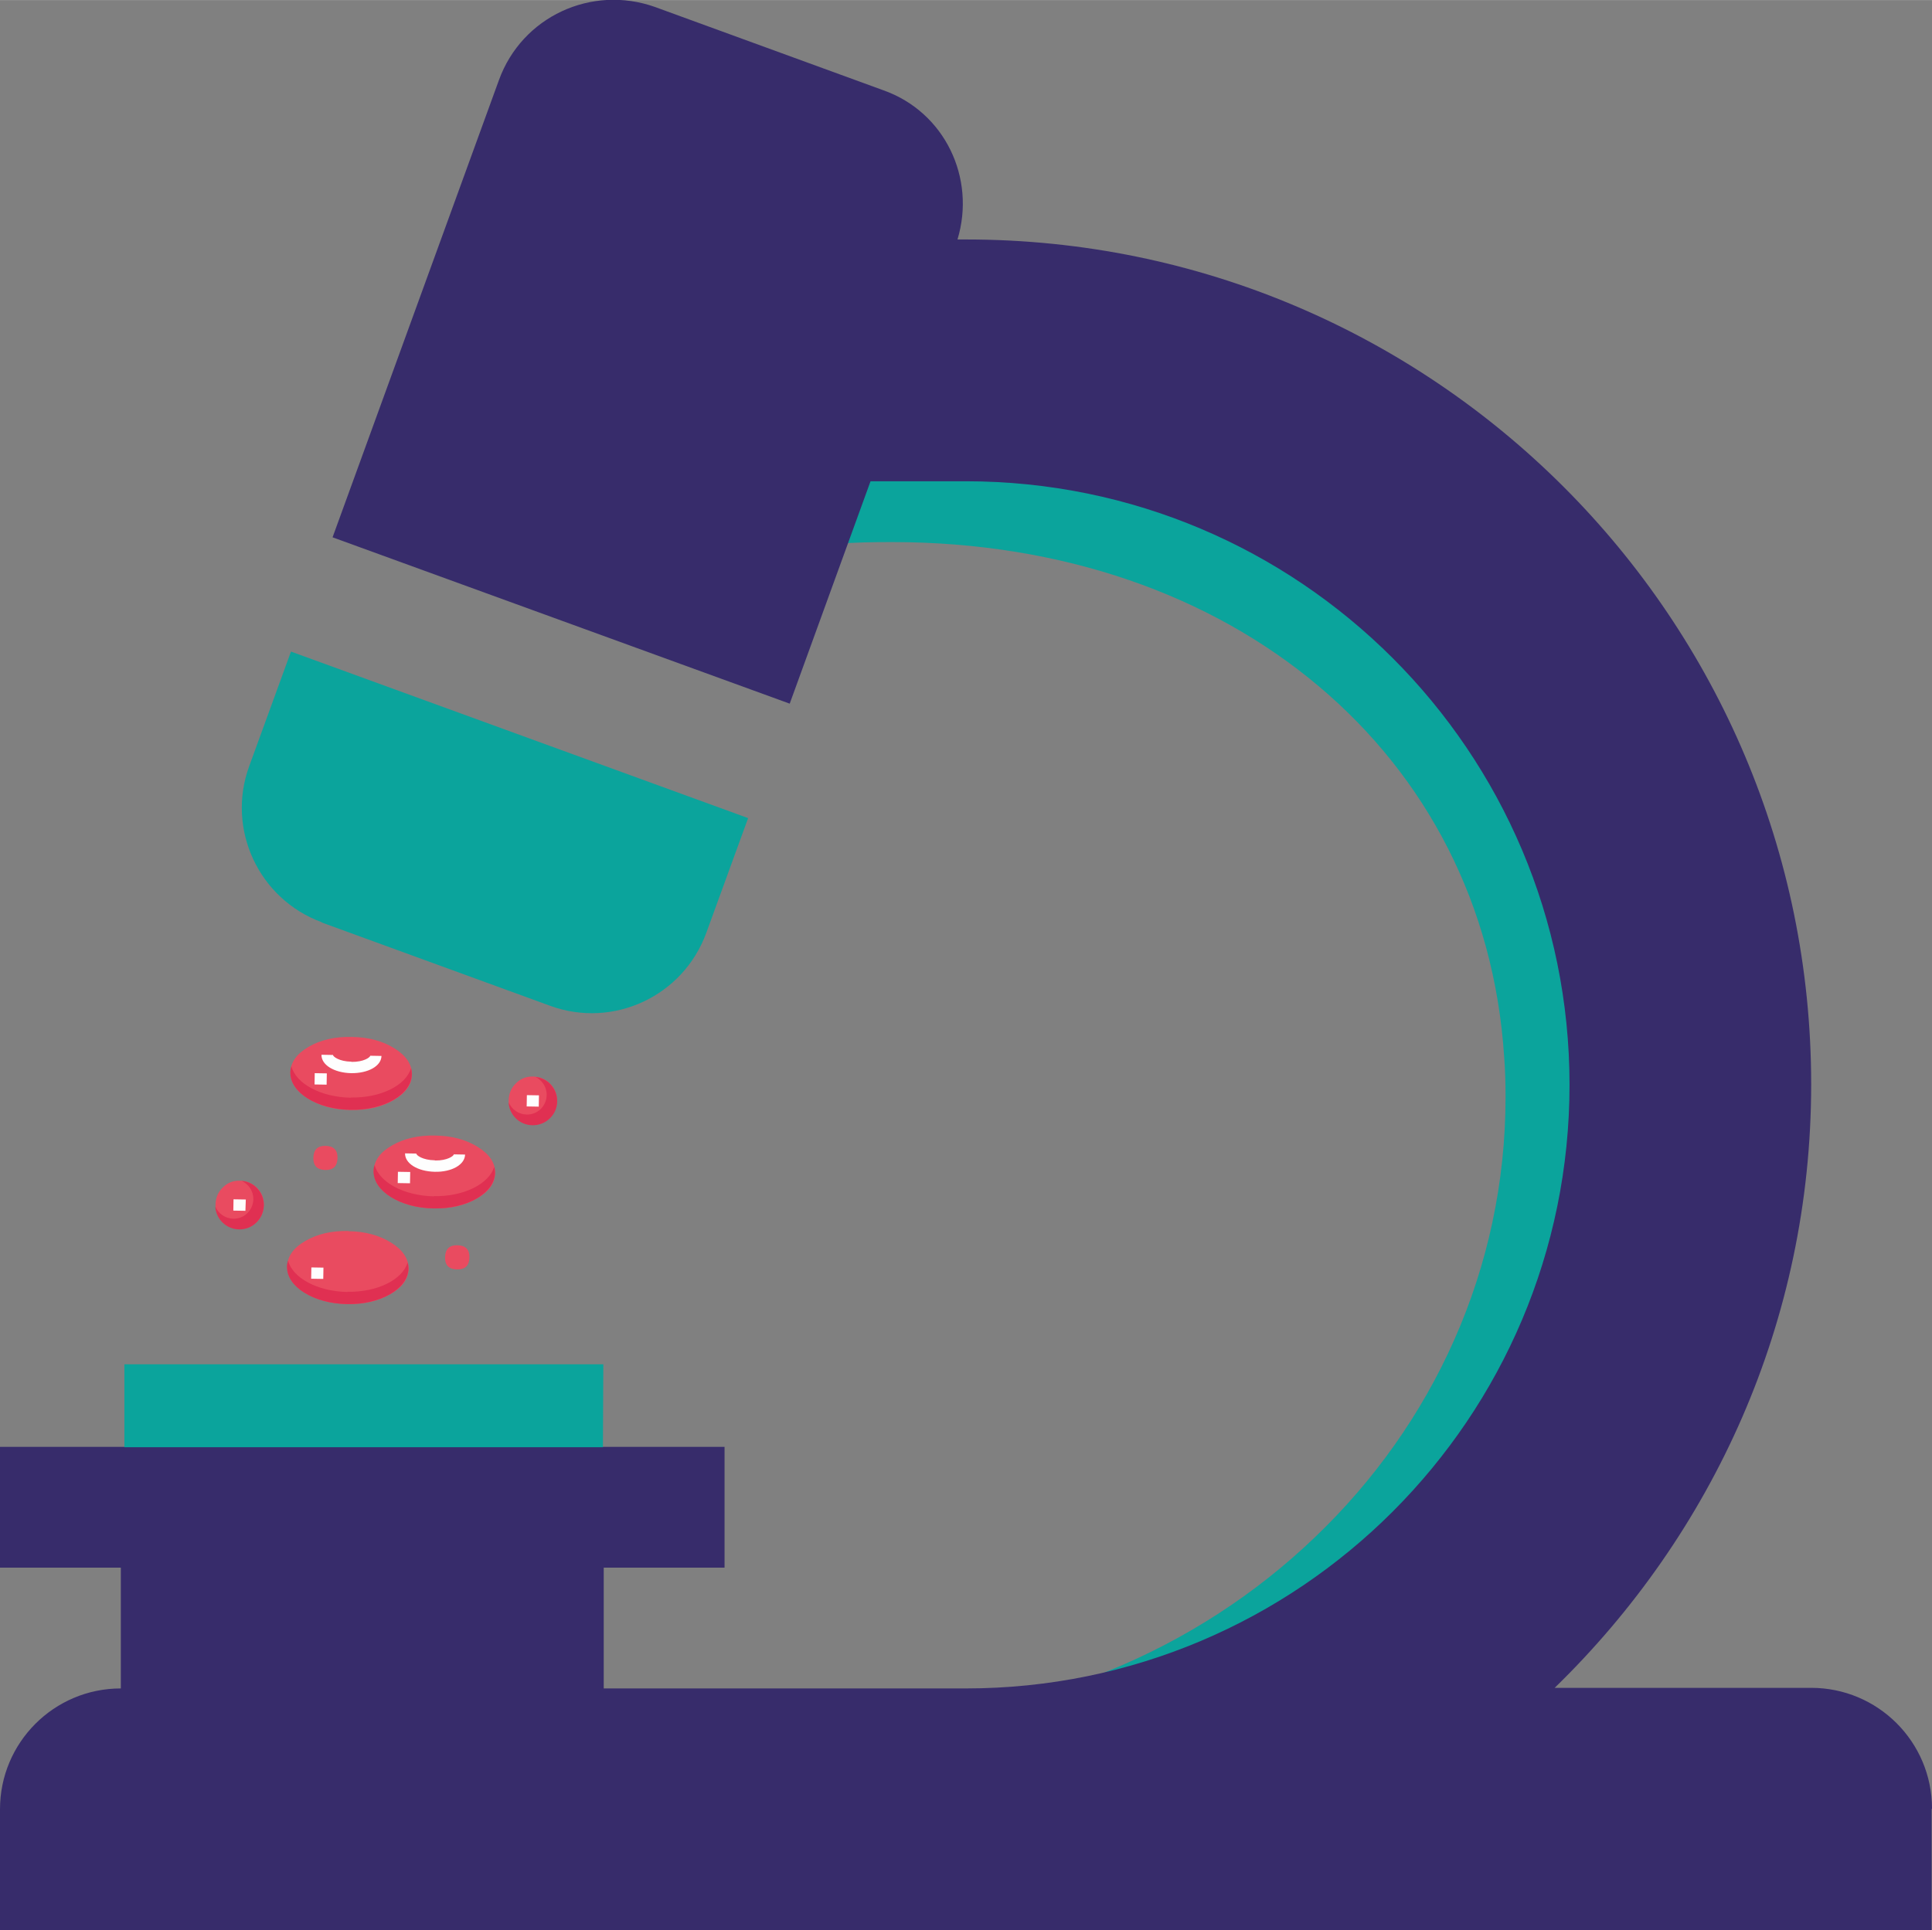 <?xml version="1.0" encoding="UTF-8"?>
<!DOCTYPE svg PUBLIC "-//W3C//DTD SVG 1.1//EN" "http://www.w3.org/Graphics/SVG/1.1/DTD/svg11.dtd">
<!-- Creator: CorelDRAW 2020 (64-Bit Evaluation Version) -->
<svg xmlns="http://www.w3.org/2000/svg" xml:space="preserve" width="11.968mm" height="11.959mm" version="1.1" shape-rendering="geometricPrecision" text-rendering="geometricPrecision" image-rendering="optimizeQuality" fill-rule="evenodd" clip-rule="evenodd"
viewBox="0 0 97.54 97.46"
 xmlns:xlink="http://www.w3.org/1999/xlink"
 xmlns:xodm="http://www.corel.com/coreldraw/odm/2003">
 <rect x="0" y="0" width="97.54" height="97.46" fill="#808080" stroke="none"/>
 <g id="Layer_x0020_1">
  <g id="_2336403455504">
   <path fill="#0BA49C" fill-rule="nonzero" d="M43.01 86.89c9.13,0 17.4,-3.53 23.37,-9.26 5.95,-5.68 9.63,-13.54 9.63,-22.23 0,-0.73 -0.02,-1.41 -0.07,-2.04 -0.5,-7.66 -3.93,-14.13 -9.35,-18.7 -5.46,-4.61 -12.95,-7.29 -21.57,-7.29 -0.97,0 -1.93,0.02 -2.85,0.09l-0.26 -3.88c1.07,-0.07 2.13,-0.11 3.12,-0.11 9.54,0 17.93,3.03 24.07,8.21 6.21,5.24 10.12,12.66 10.71,21.42 0.04,0.79 0.09,1.56 0.09,2.3 0,9.79 -4.15,18.63 -10.84,25.04 -6.67,6.39 -15.89,10.34 -26.05,10.34l0 -3.91 0 0.02z"/>
   <path fill="#372C6B" fill-rule="nonzero" d="M97.52 91.36l0 6.1 -97.52 0 0 -6.1c0,-3.36 2.72,-6.1 6.1,-6.1l0 -6.1 -6.1 0 0 -6.1 36.58 0 0 6.1 -6.1 0 0 6.1 18.28 0c16.83,0 30.48,-13.65 30.48,-30.48 0,-16.83 -13.65,-30.48 -30.48,-30.48l-4.81 0 -4.08 11.23 -23.08 -8.4 8.4 -23.09c1.16,-3.2 4.67,-4.83 7.88,-3.69l11.54 4.21c3.09,1.1 4.67,4.43 3.73,7.53l0.44 0c23.57,0 42.66,19.11 42.66,42.66 0,11.98 -4.98,22.73 -12.95,30.48l12.95 0c3.36,0 6.1,2.72 6.1,6.1l-0.02 0.02z"/>
   <path fill="#0BA49C" fill-rule="nonzero" d="M16.24 46.58l11.54 4.21c3.18,1.16 6.71,-0.48 7.88,-3.69l2.11 -5.79 -23.08 -8.41 -2.11 5.79c-1.16,3.18 0.48,6.71 3.67,7.88z"/>
   <polygon fill="#0BA49C" fill-rule="nonzero" points="6.28,68.89 30.46,68.89 30.44,73.08 6.28,73.08 "/>
   <path fill="#E94B60" fill-rule="nonzero" d="M17.76 52.36c0.85,0.01 1.57,0.21 2.16,0.58 0.59,0.37 0.88,0.81 0.88,1.32 -0.01,0.51 -0.32,0.94 -0.92,1.29 -0.6,0.35 -1.33,0.52 -2.18,0.5 -0.85,-0.01 -1.57,-0.21 -2.16,-0.58 -0.59,-0.37 -0.88,-0.81 -0.88,-1.32 0.01,-0.51 0.32,-0.94 0.92,-1.29 0.6,-0.35 1.33,-0.52 2.18,-0.5z"/>
   <polygon fill="#FEFEFE" fill-rule="nonzero" points="15.89,54.19 16.5,54.2 16.49,54.77 15.88,54.76 "/>
   <path fill="#E03052" fill-rule="nonzero" d="M17.71 55.43c-1.52,-0.03 -2.77,-0.71 -3,-1.59 -0.03,0.1 -0.05,0.2 -0.05,0.31 -0.02,1.02 1.34,1.86 3.03,1.89 1.69,0.03 3.08,-0.77 3.1,-1.79 0,-0.11 -0.01,-0.21 -0.04,-0.31 -0.26,0.87 -1.53,1.51 -3.05,1.48z"/>
   <path fill="#E94B60" fill-rule="nonzero" d="M21.97 57.34c0.85,0.01 1.57,0.21 2.16,0.58 0.59,0.37 0.88,0.81 0.87,1.32 -0.01,0.51 -0.32,0.94 -0.92,1.28 -0.6,0.35 -1.33,0.52 -2.18,0.5 -0.85,-0.01 -1.57,-0.21 -2.16,-0.58 -0.59,-0.37 -0.88,-0.81 -0.87,-1.32 0.01,-0.51 0.32,-0.94 0.92,-1.28 0.6,-0.35 1.33,-0.52 2.18,-0.5z"/>
   <path fill="#E03052" fill-rule="nonzero" d="M21.91 60.41c-1.52,-0.03 -2.77,-0.71 -3,-1.59 -0.03,0.1 -0.05,0.2 -0.05,0.31 -0.02,1.02 1.34,1.86 3.03,1.89 1.69,0.03 3.08,-0.77 3.1,-1.79 0,-0.1 -0.01,-0.21 -0.04,-0.31 -0.26,0.86 -1.53,1.51 -3.05,1.48z"/>
   <path fill="#E94B60" fill-rule="nonzero" d="M17.59 62.17c0.85,0.01 1.57,0.21 2.16,0.58 0.59,0.37 0.88,0.81 0.88,1.32 -0.01,0.51 -0.32,0.94 -0.92,1.28 -0.61,0.35 -1.33,0.52 -2.18,0.5 -0.85,-0.01 -1.57,-0.21 -2.16,-0.58 -0.59,-0.37 -0.88,-0.81 -0.87,-1.32 0.01,-0.51 0.31,-0.94 0.92,-1.29 0.6,-0.35 1.33,-0.52 2.18,-0.5z"/>
   <polygon fill="#FEFEFE" fill-rule="nonzero" points="15.72,64 16.33,64.01 16.32,64.58 15.71,64.57 "/>
   <path fill="#E03052" fill-rule="nonzero" d="M17.54 65.24c-1.52,-0.03 -2.77,-0.71 -3,-1.59 -0.03,0.1 -0.05,0.2 -0.05,0.31 -0.02,1.02 1.34,1.86 3.03,1.89 1.69,0.03 3.08,-0.77 3.1,-1.79 0,-0.1 -0.01,-0.21 -0.04,-0.31 -0.26,0.87 -1.53,1.51 -3.05,1.48z"/>
   <path fill="#E94B60" fill-rule="nonzero" d="M26.92 54.36c0.34,0.01 0.63,0.13 0.86,0.37 0.24,0.24 0.35,0.54 0.34,0.87 -0.01,0.34 -0.13,0.63 -0.37,0.86 -0.24,0.24 -0.53,0.35 -0.87,0.34 -0.34,-0.01 -0.63,-0.13 -0.86,-0.37 -0.23,-0.24 -0.35,-0.54 -0.34,-0.87 0.01,-0.34 0.13,-0.63 0.37,-0.86 0.24,-0.24 0.53,-0.35 0.87,-0.34z"/>
   <path fill="#E03052" fill-rule="nonzero" d="M27.01 54.37c0.35,0.16 0.6,0.52 0.59,0.93 -0.01,0.55 -0.46,0.99 -1.01,0.98 -0.41,-0.01 -0.76,-0.26 -0.91,-0.62 0.03,0.64 0.55,1.15 1.2,1.16 0.68,0.01 1.24,-0.53 1.25,-1.2 0.01,-0.65 -0.48,-1.19 -1.12,-1.24z"/>
   <path fill="#E94B60" fill-rule="nonzero" d="M12.12 59.62c0.34,0.01 0.63,0.13 0.86,0.37 0.24,0.24 0.35,0.53 0.34,0.87 -0.01,0.34 -0.13,0.63 -0.37,0.86 -0.24,0.24 -0.54,0.35 -0.87,0.34 -0.34,-0.01 -0.63,-0.13 -0.86,-0.37 -0.24,-0.24 -0.35,-0.54 -0.34,-0.87 0.01,-0.34 0.13,-0.63 0.37,-0.86 0.24,-0.24 0.53,-0.35 0.87,-0.34z"/>
   <path fill="#E03052" fill-rule="nonzero" d="M12.2 59.63c0.35,0.16 0.6,0.52 0.59,0.93 -0.01,0.55 -0.46,0.99 -1.01,0.98 -0.41,-0.01 -0.76,-0.26 -0.91,-0.62 0.03,0.64 0.56,1.15 1.2,1.16 0.68,0.01 1.23,-0.53 1.25,-1.21 0.01,-0.65 -0.48,-1.19 -1.12,-1.24z"/>
   <path fill="#E94B60" fill-rule="nonzero" d="M16.44 57.86c0.41,0.01 0.61,0.22 0.6,0.62 -0.01,0.41 -0.22,0.61 -0.62,0.6 -0.41,-0.01 -0.61,-0.22 -0.6,-0.62 0.01,-0.41 0.22,-0.61 0.62,-0.6z"/>
   <path fill="#E94B60" fill-rule="nonzero" d="M23.1 62.88c0.41,0.01 0.61,0.22 0.6,0.62 -0.01,0.41 -0.22,0.61 -0.63,0.6 -0.41,-0.01 -0.61,-0.21 -0.6,-0.62 0.01,-0.41 0.22,-0.61 0.62,-0.6z"/>
   <path fill="#FEFEFE" fill-rule="nonzero" d="M17.74 53.61c-0.62,-0.01 -0.93,-0.26 -0.93,-0.34l-0.58 -0.01c-0.01,0.51 0.63,0.91 1.5,0.93 0.86,0.01 1.52,-0.36 1.53,-0.87l-0.57 -0.01c-0,0.08 -0.33,0.32 -0.94,0.31z"/>
   <polygon fill="#FEFEFE" fill-rule="nonzero" points="20.09,59.17 20.71,59.18 20.7,59.75 20.08,59.74 "/>
   <path fill="#FEFEFE" fill-rule="nonzero" d="M21.95 58.59c-0.62,-0.01 -0.94,-0.26 -0.93,-0.34l-0.57 -0.01c-0.01,0.51 0.63,0.91 1.5,0.93 0.86,0.02 1.52,-0.36 1.53,-0.87l-0.57 -0.01c-0,0.08 -0.33,0.32 -0.94,0.31z"/>
   <polygon fill="#FEFEFE" fill-rule="nonzero" points="26.6,55.3 27.21,55.31 27.2,55.88 26.59,55.87 "/>
   <polygon fill="#FEFEFE" fill-rule="nonzero" points="11.79,60.56 12.41,60.57 12.39,61.14 11.78,61.13 "/>
  </g>
 </g>
</svg>
